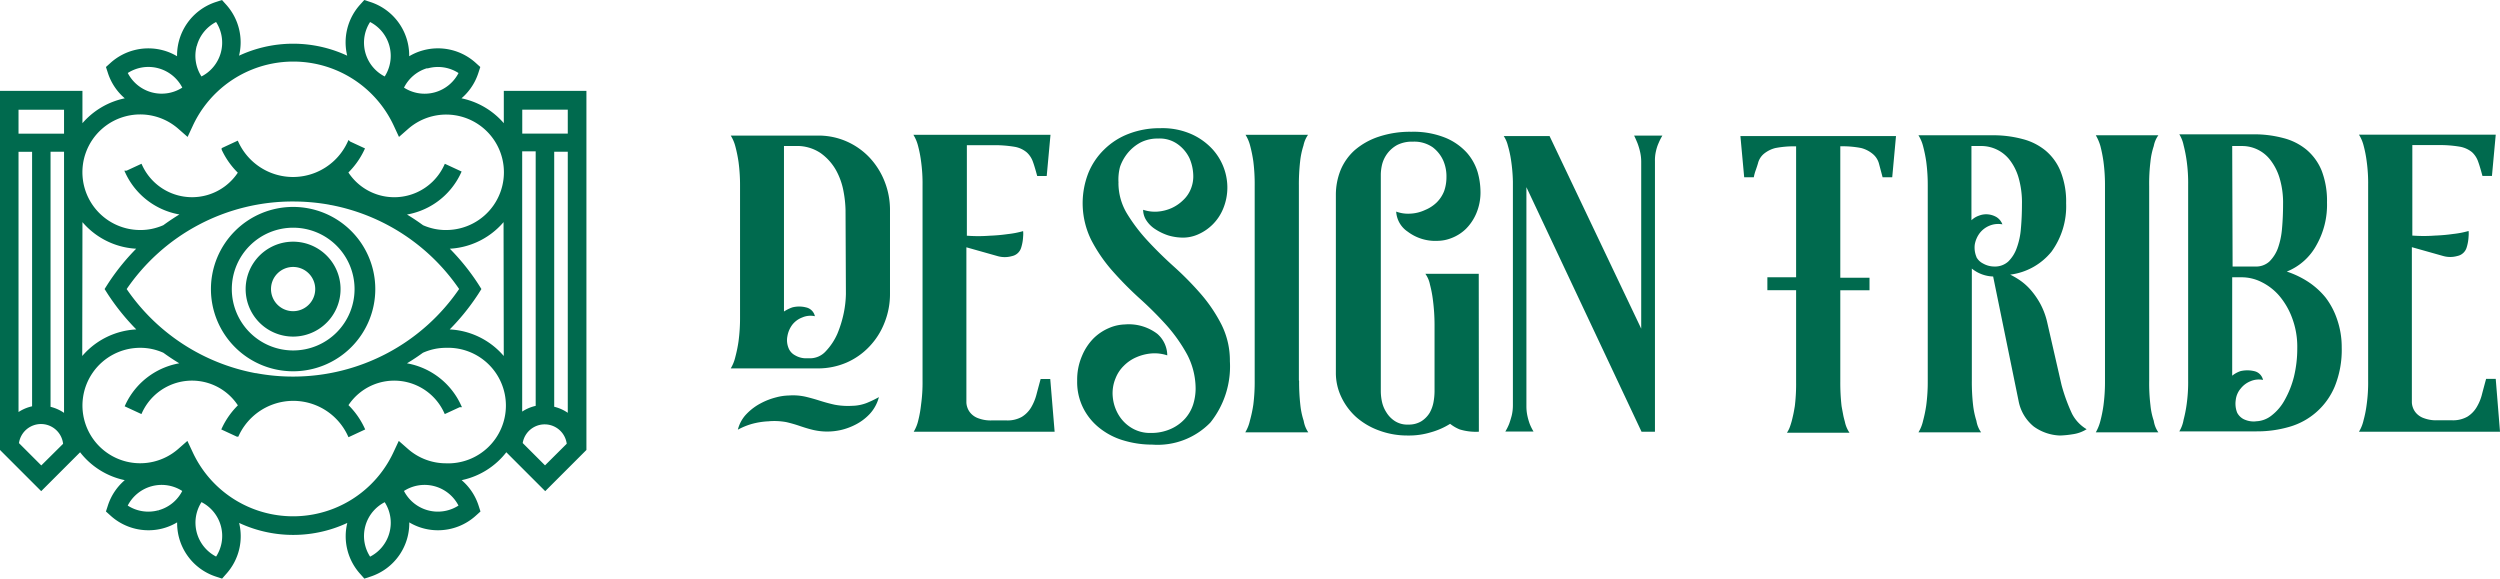<svg xmlns="http://www.w3.org/2000/svg" width="217.518" height="50.346" viewBox="0 0 217.518 50.346"><defs><style>.a,.b{fill:#006a4e;}.b{stroke:#006a4e;stroke-width:0.3px;}</style></defs><g transform="translate(-26.606 -12.667)"><g transform="translate(90.187 23.811)"><path class="a" d="M329.976,938.5a6.09,6.09,0,0,1,2.492.508,6.172,6.172,0,0,1,1.994,1.4,6.537,6.537,0,0,1,1.306,2.063,6.688,6.688,0,0,1,.478,2.532v7.257a6.678,6.678,0,0,1-.478,2.522,6.33,6.33,0,0,1-1.306,2.063,6.049,6.049,0,0,1-1.994,1.405,6.261,6.261,0,0,1-2.492.508H322.39a3.448,3.448,0,0,0,.4-1,11.47,11.47,0,0,0,.279-1.366,15.432,15.432,0,0,0,.13-2.113V942.926a15.492,15.492,0,0,0-.13-2.123,11.952,11.952,0,0,0-.279-1.365,3.369,3.369,0,0,0-.4-.937ZM325.7,963.36a6.6,6.6,0,0,0-1.475.229,6.042,6.042,0,0,0-1.216.5,2.991,2.991,0,0,1,.788-1.4,4.825,4.825,0,0,1,1.226-.907,5.919,5.919,0,0,1,1.326-.508,4.6,4.6,0,0,1,1.087-.159,4.986,4.986,0,0,1,1.435.1c.429.1.847.219,1.256.349s.837.249,1.286.349a6.266,6.266,0,0,0,1.545.1,3.708,3.708,0,0,0,1.266-.249,9.4,9.4,0,0,0,1.057-.508,3.419,3.419,0,0,1-.817,1.485,4.5,4.5,0,0,1-1.216.907,5.472,5.472,0,0,1-1.266.468,5.382,5.382,0,0,1-2.4,0c-.389-.09-.768-.209-1.156-.339a11.442,11.442,0,0,0-1.216-.349,5.834,5.834,0,0,0-1.525-.07ZM332.378,945a9.875,9.875,0,0,0-.17-1.615,6.05,6.05,0,0,0-.648-1.854,4.615,4.615,0,0,0-1.346-1.505,3.658,3.658,0,0,0-2.193-.618h-1v14.4a3.469,3.469,0,0,1,.728-.359,2.392,2.392,0,0,1,1.186,0,1,1,0,0,1,.777.768,1.815,1.815,0,0,0-1.106.11,1.993,1.993,0,0,0-.857.628,2.3,2.3,0,0,0-.429,1,1.814,1.814,0,0,0,.14,1.126,1.225,1.225,0,0,0,.528.538,1.873,1.873,0,0,0,1,.259h.289a1.844,1.844,0,0,0,1.386-.618,5.323,5.323,0,0,0,1-1.505,9.966,9.966,0,0,0,.568-1.854,9.11,9.11,0,0,0,.179-1.615Z" transform="translate(-322.391 -937.848)"/><path class="a" d="M350.621,964.267H338.36a3.321,3.321,0,0,0,.4-1,9.78,9.78,0,0,0,.239-1.346,14.04,14.04,0,0,0,.13-2.123V942.856a14.042,14.042,0,0,0-.13-2.123,10.285,10.285,0,0,0-.269-1.366,3.371,3.371,0,0,0-.4-.937h11.932l-.329,3.589h-.827c-.13-.478-.249-.9-.369-1.226a1.994,1.994,0,0,0-.548-.837,2.222,2.222,0,0,0-1.047-.479,10.555,10.555,0,0,0-1.924-.14h-2.233v7.875a13.287,13.287,0,0,0,1.994,0,14.93,14.93,0,0,0,1.565-.14,7.938,7.938,0,0,0,1.336-.259,2.349,2.349,0,0,1,0,.468,3.77,3.77,0,0,1-.179,1,1.057,1.057,0,0,1-.8.708,2.263,2.263,0,0,1-1.236,0l-2.721-.768v13.507a1.477,1.477,0,0,0,.09.449,1.447,1.447,0,0,0,.329.528,1.625,1.625,0,0,0,.668.409,2.99,2.99,0,0,0,1.126.169h1.266a2.542,2.542,0,0,0,1.346-.309,2.431,2.431,0,0,0,.817-.837,4.395,4.395,0,0,0,.468-1.156c.11-.419.229-.857.349-1.3h.837Z" transform="translate(-322.442 -937.848)"/><path class="a" d="M356.219,942.6a5.164,5.164,0,0,0,.728,2.661,14.856,14.856,0,0,0,1.794,2.372c.718.778,1.5,1.545,2.333,2.293a27.053,27.053,0,0,1,2.313,2.352,13.253,13.253,0,0,1,1.8,2.672,6.978,6.978,0,0,1,.728,3.18,7.815,7.815,0,0,1-1.695,5.333,6.4,6.4,0,0,1-5.064,1.924,8.613,8.613,0,0,1-2.442-.349,6.1,6.1,0,0,1-2.093-1.057,5.183,5.183,0,0,1-1.445-1.734,5.034,5.034,0,0,1-.548-2.412,5.2,5.2,0,0,1,.419-2.163,4.786,4.786,0,0,1,1-1.525,4.316,4.316,0,0,1,1.356-.907,3.707,3.707,0,0,1,1.366-.309,4.107,4.107,0,0,1,2.831.817,2.512,2.512,0,0,1,.867,1.874,3.492,3.492,0,0,0-1.366-.169,4.115,4.115,0,0,0-1.316.329,3.457,3.457,0,0,0-1.1.748,3.09,3.09,0,0,0-.718,1.087,3.368,3.368,0,0,0-.239,1.655,3.689,3.689,0,0,0,.508,1.535,3.29,3.29,0,0,0,1.126,1.126,3.071,3.071,0,0,0,1.645.439,4.187,4.187,0,0,0,1.764-.349,3.678,3.678,0,0,0,1.236-.887,3.442,3.442,0,0,0,.708-1.226,4.745,4.745,0,0,0,.219-1.356,6.45,6.45,0,0,0-.728-2.99A13.716,13.716,0,0,0,360.4,955a31.489,31.489,0,0,0-2.382-2.372,29.979,29.979,0,0,1-2.372-2.412,13.307,13.307,0,0,1-1.814-2.672,7.227,7.227,0,0,1-.239-5.771,5.982,5.982,0,0,1,1.386-2.063,6.132,6.132,0,0,1,2.133-1.366,7.445,7.445,0,0,1,2.741-.488,6.248,6.248,0,0,1,2.741.528,5.6,5.6,0,0,1,1.794,1.286,4.984,4.984,0,0,1,1.306,3.23,4.8,4.8,0,0,1-.379,1.994,4.146,4.146,0,0,1-2.193,2.213,3.26,3.26,0,0,1-1.236.269,4.533,4.533,0,0,1-1.326-.189,4.714,4.714,0,0,1-1.126-.538,2.571,2.571,0,0,1-.778-.758,1.7,1.7,0,0,1-.289-.937,3.21,3.21,0,0,0,1.266.159,3.7,3.7,0,0,0,1.216-.309,3.52,3.52,0,0,0,1-.688,2.682,2.682,0,0,0,.678-1,2.871,2.871,0,0,0,.2-1.216,3.988,3.988,0,0,0-.329-1.435,3.2,3.2,0,0,0-1-1.2,2.672,2.672,0,0,0-1.724-.508,3.241,3.241,0,0,0-1.525.339,3.718,3.718,0,0,0-1.106.9,3.9,3.9,0,0,0-.688,1.226,4.366,4.366,0,0,0-.13,1.385Z" transform="translate(-322.487 -937.846)"/><path class="a" d="M371.985,959.841a17.764,17.764,0,0,0,.11,2.123,6.561,6.561,0,0,0,.289,1.356,2.482,2.482,0,0,0,.4,1H367.3a3.319,3.319,0,0,0,.4-1,11.241,11.241,0,0,0,.3-1.4,15.684,15.684,0,0,0,.12-2.123V942.856a15.683,15.683,0,0,0-.12-2.123,11.959,11.959,0,0,0-.279-1.366,3.371,3.371,0,0,0-.4-.937h5.443a2.492,2.492,0,0,0-.4.937,6.83,6.83,0,0,0-.289,1.366,17.755,17.755,0,0,0-.11,2.123V959.8Z" transform="translate(-322.534 -937.848)"/><path class="a" d="M387.65,964.266a4.836,4.836,0,0,1-1.665-.2,3.428,3.428,0,0,1-.837-.488,6.346,6.346,0,0,1-1.675.738,6.468,6.468,0,0,1-1.994.279,7.048,7.048,0,0,1-2.522-.439,6.2,6.2,0,0,1-1.994-1.176,5.542,5.542,0,0,1-1.286-1.744,4.855,4.855,0,0,1-.469-2.123V943.652a5.771,5.771,0,0,1,.409-2.143,4.805,4.805,0,0,1,1.236-1.745,6.17,6.17,0,0,1,2.053-1.156,8.582,8.582,0,0,1,2.861-.439,7.426,7.426,0,0,1,2.99.528A5.184,5.184,0,0,1,386.613,940a4.546,4.546,0,0,1,.927,1.665,6.386,6.386,0,0,1,.249,1.625,4.664,4.664,0,0,1-.369,1.994,4.246,4.246,0,0,1-.9,1.336,3.679,3.679,0,0,1-1.206.778,3.393,3.393,0,0,1-1.226.259,3.987,3.987,0,0,1-2.632-.8,2.253,2.253,0,0,1-1-1.744,2.989,2.989,0,0,0,1.216.179,3.378,3.378,0,0,0,1.3-.319,3.19,3.19,0,0,0,1-.648,2.842,2.842,0,0,0,.658-1,3.66,3.66,0,0,0,.2-1.206,3.458,3.458,0,0,0-.269-1.426,2.991,2.991,0,0,0-.927-1.176,2.812,2.812,0,0,0-1.724-.488,2.859,2.859,0,0,0-1.366.289,2.682,2.682,0,0,0-1.306,1.665,3.987,3.987,0,0,0-.12.907v18.86a4.477,4.477,0,0,0,.1.9,2.781,2.781,0,0,0,.389.937,2.362,2.362,0,0,0,.728.748,1.993,1.993,0,0,0,1.176.309,2.093,2.093,0,0,0,1.136-.289,2.273,2.273,0,0,0,.718-.728,2.99,2.99,0,0,0,.339-.937,5.485,5.485,0,0,0,.09-.937v-5.811a17.016,17.016,0,0,0-.14-2.123,9.964,9.964,0,0,0-.259-1.356,2.423,2.423,0,0,0-.4-.937h4.645Z" transform="translate(-322.559 -937.847)"/><path class="a" d="M403.666,938.5a4.906,4.906,0,0,0-.329.648,3.582,3.582,0,0,0-.229.7,3.363,3.363,0,0,0-.09.867v23.555h-1.166l-10.018-21.282v19.049a3.869,3.869,0,0,0,.09.867,5.357,5.357,0,0,0,.2.688,4.492,4.492,0,0,0,.329.658H390a4.492,4.492,0,0,0,.329-.658c.07-.189.14-.419.219-.7a3.877,3.877,0,0,0,.11-.927V942.5a14.454,14.454,0,0,0-.169-1.914,9.14,9.14,0,0,0-.269-1.216,2.59,2.59,0,0,0-.359-.827h3.987l7.974,16.756V940.783a3.787,3.787,0,0,0-.11-.917,5.7,5.7,0,0,0-.219-.718c-.1-.239-.189-.449-.289-.648Z" transform="translate(-322.606 -937.848)"/><path class="a" d="M424.057,938.54l-.329,3.588h-.837l-.319-1.2a1.645,1.645,0,0,0-.548-.837,2.571,2.571,0,0,0-1-.508,8.548,8.548,0,0,0-1.814-.15V950.87h2.542v1.087h-2.542v7.974a18.009,18.009,0,0,0,.11,2.1c.05.289.1.538.14.758s.1.429.15.618a2.622,2.622,0,0,0,.4.947h-5.443a2.245,2.245,0,0,0,.239-.459c.06-.159.11-.319.159-.488s.1-.4.15-.618.09-.469.14-.758a16.054,16.054,0,0,0,.11-2.1v-7.975h-2.5v-1.126h2.5V939.437a8.548,8.548,0,0,0-1.814.15,2.572,2.572,0,0,0-1,.508,1.576,1.576,0,0,0-.508.837c-.05.169-.11.349-.179.548a3.577,3.577,0,0,0-.179.648h-.837l-.329-3.588Z" transform="translate(-322.672 -937.848)"/><path class="a" d="M438.51,960.2a15.438,15.438,0,0,0,.907,2.492,3.339,3.339,0,0,0,1.276,1.356,3.049,3.049,0,0,1-1.216.439,8.439,8.439,0,0,1-1.106.11,4.147,4.147,0,0,1-2.273-.778,3.768,3.768,0,0,1-1.326-2.233l-2.213-10.825a3.1,3.1,0,0,1-1.854-.688v9.769a17.777,17.777,0,0,0,.11,2.123,7.3,7.3,0,0,0,.289,1.356,2.333,2.333,0,0,0,.409,1H426.06a3.322,3.322,0,0,0,.4-1,11.252,11.252,0,0,0,.279-1.356,15.5,15.5,0,0,0,.13-2.123V942.9a15.5,15.5,0,0,0-.13-2.123,11.974,11.974,0,0,0-.279-1.366,3.368,3.368,0,0,0-.4-.937h6.429a9.8,9.8,0,0,1,2.632.329,5.173,5.173,0,0,1,1.994,1,4.586,4.586,0,0,1,1.316,1.824,7.1,7.1,0,0,1,.478,2.761,6.7,6.7,0,0,1-1.276,4.217,5.512,5.512,0,0,1-3.589,1.994,6.921,6.921,0,0,1,.867.508,5.106,5.106,0,0,1,.927.837,6.834,6.834,0,0,1,.837,1.216,6.5,6.5,0,0,1,.6,1.645ZM431.1,949.066a1.316,1.316,0,0,0,.568.558,1.993,1.993,0,0,0,1,.269,1.715,1.715,0,0,0,1.2-.429,3.042,3.042,0,0,0,.738-1.166,6.318,6.318,0,0,0,.369-1.724c.06-.668.09-1.366.09-2.083a7.807,7.807,0,0,0-.309-2.382,4.624,4.624,0,0,0-.817-1.565,3.14,3.14,0,0,0-2.392-1.136h-.877v6.459a1.786,1.786,0,0,1,.658-.4,1.7,1.7,0,0,1,.8-.11,1.794,1.794,0,0,1,.728.239,1.256,1.256,0,0,1,.508.628,1.994,1.994,0,0,0-1.106.11,2.064,2.064,0,0,0-.857.638,2.323,2.323,0,0,0-.439,1,2.113,2.113,0,0,0,.149,1.1Z" transform="translate(-322.722 -937.848)"/><path class="a" d="M446.185,959.842a15.893,15.893,0,0,0,.11,2.123,5.979,5.979,0,0,0,.289,1.356,2.333,2.333,0,0,0,.4,1H441.54a3.99,3.99,0,0,0,.4-1,11.542,11.542,0,0,0,.269-1.356,15.493,15.493,0,0,0,.13-2.123V942.9a15.5,15.5,0,0,0-.13-2.123,12.217,12.217,0,0,0-.269-1.366,4.1,4.1,0,0,0-.4-.937h5.443a2.343,2.343,0,0,0-.4.937,6.2,6.2,0,0,0-.289,1.366,15.887,15.887,0,0,0-.11,2.123Z" transform="translate(-322.771 -937.848)"/><path class="a" d="M458.18,950.332a7.974,7.974,0,0,1,1.854.887,6.677,6.677,0,0,1,1.525,1.376,6.587,6.587,0,0,1,1,1.9,7.356,7.356,0,0,1,.4,2.442,8.473,8.473,0,0,1-.6,3.379,6.081,6.081,0,0,1-3.937,3.519,9.966,9.966,0,0,1-2.871.4H448.83a2.879,2.879,0,0,0,.369-1,11.548,11.548,0,0,0,.269-1.356,14.049,14.049,0,0,0,.13-2.123V942.816a14.042,14.042,0,0,0-.13-2.123,12.225,12.225,0,0,0-.269-1.366,2.9,2.9,0,0,0-.369-.937h6.429a9.8,9.8,0,0,1,2.632.329,5.173,5.173,0,0,1,1.994,1,4.705,4.705,0,0,1,1.326,1.824,7.3,7.3,0,0,1,.468,2.761,7.1,7.1,0,0,1-.907,3.708A5.084,5.084,0,0,1,458.18,950.332Zm-4.715-.439h1.994a1.715,1.715,0,0,0,1.2-.429,3.178,3.178,0,0,0,.748-1.166,6.725,6.725,0,0,0,.359-1.724c.06-.668.09-1.366.09-2.083a7.466,7.466,0,0,0-.329-2.382,4.836,4.836,0,0,0-.837-1.565,3.1,3.1,0,0,0-2.392-1.136h-.867Zm1.994,13.467a2.292,2.292,0,0,0,1.4-.508,4.3,4.3,0,0,0,1.156-1.376,8.153,8.153,0,0,0,.788-1.994,10.418,10.418,0,0,0,.289-2.492,7.108,7.108,0,0,0-.459-2.651,6.4,6.4,0,0,0-1.136-1.934,4.906,4.906,0,0,0-1.545-1.176,3.837,3.837,0,0,0-1.655-.4h-.867v8.563a2.292,2.292,0,0,1,.728-.4,2.6,2.6,0,0,1,1.176,0,1,1,0,0,1,.778.768,1.825,1.825,0,0,0-1.086.11,2.054,2.054,0,0,0-.847.628,1.844,1.844,0,0,0-.439,1,2.153,2.153,0,0,0,.12,1.107,1.316,1.316,0,0,0,.548.558,1.994,1.994,0,0,0,1.1.2Z" transform="translate(-322.794 -937.847)"/><path class="a" d="M476.781,964.267H464.51a3.322,3.322,0,0,0,.4-1,9.778,9.778,0,0,0,.269-1.356,14.042,14.042,0,0,0,.13-2.123V942.846a14.049,14.049,0,0,0-.13-2.123,10.3,10.3,0,0,0-.269-1.366,3.369,3.369,0,0,0-.4-.937h11.9l-.329,3.589h-.827c-.13-.478-.249-.9-.369-1.226a1.994,1.994,0,0,0-.538-.837,2.312,2.312,0,0,0-1.057-.478,10.485,10.485,0,0,0-1.924-.14h-2.213V947.2a13.3,13.3,0,0,0,1.994,0,14.915,14.915,0,0,0,1.565-.14,7.937,7.937,0,0,0,1.336-.259,2.344,2.344,0,0,1,0,.468,3.767,3.767,0,0,1-.179,1,1.057,1.057,0,0,1-.8.708,2.262,2.262,0,0,1-1.236,0l-2.721-.768v13.507a1.476,1.476,0,0,0,.09.449,1.445,1.445,0,0,0,.329.528,1.626,1.626,0,0,0,.668.409,2.993,2.993,0,0,0,1.126.169h1.266a2.542,2.542,0,0,0,1.346-.309,2.432,2.432,0,0,0,.817-.837,4.087,4.087,0,0,0,.469-1.156c.11-.419.229-.857.349-1.3h.837Z" transform="translate(-322.844 -937.848)"/></g><g transform="translate(26.756 12.84)"><path class="b" d="M402.835,229.993v3.086a6.49,6.49,0,0,0-4.185-2.5,4.722,4.722,0,0,0,1.686-2.367l.131-.4-.312-.281a4.753,4.753,0,0,0-4.441-1.074,4.627,4.627,0,0,0-1.424.656,4.741,4.741,0,0,0-3.3-4.872l-.4-.131-.281.312a4.753,4.753,0,0,0-1.074,4.441.819.819,0,0,0,.063.2,10.993,10.993,0,0,0-9.888,0c0-.069.05-.131.063-.2a4.753,4.753,0,0,0-1.074-4.441l-.281-.312-.4.131a4.741,4.741,0,0,0-3.3,4.872,4.629,4.629,0,0,0-1.424-.656,4.772,4.772,0,0,0-4.441,1.074l-.312.281.131.4a4.722,4.722,0,0,0,1.686,2.367,6.5,6.5,0,0,0-4.185,2.5v-3.086H359v31.03l3.435,3.435,3.4-3.4a6.49,6.49,0,0,0,4.222,2.567,4.722,4.722,0,0,0-1.686,2.367l-.131.4.312.281a4.753,4.753,0,0,0,3.2,1.249,4.674,4.674,0,0,0,1.249-.162,4.778,4.778,0,0,0,1.424-.656,4.741,4.741,0,0,0,3.3,4.872l.4.131.281-.319a4.741,4.741,0,0,0,1.074-4.435.819.819,0,0,0-.062-.2,10.993,10.993,0,0,0,9.887,0,.819.819,0,0,1-.062.2,4.741,4.741,0,0,0,1.074,4.435l.281.319.4-.131a4.741,4.741,0,0,0,3.3-4.872,4.627,4.627,0,0,0,1.424.656,4.686,4.686,0,0,0,1.249.162,4.747,4.747,0,0,0,3.2-1.249l.312-.281-.131-.406a4.728,4.728,0,0,0-1.686-2.361,6.49,6.49,0,0,0,4.222-2.567l3.4,3.4,3.435-3.435v-31.03Zm-42.523,5h1.48v22.417a3.4,3.4,0,0,0-1.48.668Zm2.13,27.651-2.1-2.1a2.086,2.086,0,0,1,4.154.062Zm2.13-4.485a3.411,3.411,0,0,0-1.474-.706V234.989h1.474Zm0-24.441h-4.26v-2.386h4.26Zm31.48-5.984a3.448,3.448,0,0,1,2.886.506,3.467,3.467,0,0,1-5.128,1.374,3.448,3.448,0,0,1,2.242-1.911ZM391,223.659a3.467,3.467,0,0,1,1.374,5.122A3.454,3.454,0,0,1,391,223.659ZM375.827,225.9a3.454,3.454,0,0,1,1.874-2.242,3.454,3.454,0,0,1-1.374,5.122,3.46,3.46,0,0,1-.5-2.911Zm-6.052,2.336a3.467,3.467,0,0,1,5.128,1.374,3.467,3.467,0,0,1-5.128-1.374Zm-3.9,12.6a6.471,6.471,0,0,0,5.178,2.6h0a19.223,19.223,0,0,0-2.7,3.292l-.225.356.225.356a19.652,19.652,0,0,0,2.711,3.3h-.031a6.471,6.471,0,0,0-5.178,2.6Zm18.482-1.518a17.838,17.838,0,0,1,3.173.281.993.993,0,0,0,.187.037,17.651,17.651,0,0,1,11.262,7.445,17.651,17.651,0,0,1-14.641,7.77,17.37,17.37,0,0,1-3.236-.3h-.05a17.651,17.651,0,0,1-11.362-7.464,17.651,17.651,0,0,1,14.672-7.77Zm-11.7,27.164a3.448,3.448,0,0,1-2.886-.506,3.467,3.467,0,0,1,5.128-1.374,3.435,3.435,0,0,1-2.236,1.88Zm5.047,4.072a3.467,3.467,0,0,1-1.374-5.122,3.454,3.454,0,0,1,1.374,5.122Zm15.178-2.242A3.454,3.454,0,0,1,391,270.561a3.454,3.454,0,0,1,1.374-5.122,3.454,3.454,0,0,1,.506,2.879Zm6.052-2.336a3.467,3.467,0,0,1-5.128-1.374,3.467,3.467,0,0,1,5.128,1.374Zm-1.28-3.579a5.159,5.159,0,0,1-3.4-1.28l-.656-.575-.368.787a9.781,9.781,0,0,1-17.758,0l-.369-.787-.656.575a5.172,5.172,0,1,1-3.4-9.069,4.994,4.994,0,0,1,1.012.1,5.2,5.2,0,0,1,1.081.35,19.157,19.157,0,0,0,1.755,1.137,6.246,6.246,0,0,0-5,3.579l1.187.55a4.928,4.928,0,0,1,8.657-.537,6.7,6.7,0,0,0-1.437,2l1.187.55a5.378,5.378,0,0,1,9.756,0l1.181-.55a6.708,6.708,0,0,0-1.449-2.018,4.928,4.928,0,0,1,8.645.556l1.187-.55a6.246,6.246,0,0,0-5-3.579,18.014,18.014,0,0,0,1.761-1.137,5.2,5.2,0,0,1,1.081-.35,5,5,0,0,1,1.012-.1,5.178,5.178,0,1,1,0,10.35Zm5.178-9.057a6.471,6.471,0,0,0-5.178-2.6h-.031a19.365,19.365,0,0,0,2.711-3.3l.225-.356-.225-.356a19.225,19.225,0,0,0-2.7-3.292h0a6.471,6.471,0,0,0,5.178-2.6ZM397.651,242.1a5,5,0,0,1-1.012-.1,5.32,5.32,0,0,1-1.056-.337,18.214,18.214,0,0,0-1.768-1.149,6.246,6.246,0,0,0,5-3.579l-1.187-.55a4.928,4.928,0,0,1-8.657.537,6.77,6.77,0,0,0,1.437-2l-1.187-.55a5.378,5.378,0,0,1-9.756,0l-1.181.55a6.708,6.708,0,0,0,1.449,2.017,4.928,4.928,0,0,1-8.645-.556l-1.187.55a6.246,6.246,0,0,0,5,3.573,20.445,20.445,0,0,0-1.768,1.156,5.32,5.32,0,0,1-1.056.337,5,5,0,0,1-1.012.1,5.178,5.178,0,1,1,3.4-9.069l.656.575.369-.793a9.788,9.788,0,0,1,17.758,0l.368.793.656-.575a5.172,5.172,0,1,1,3.4,9.069Zm6.483-7.145h1.474v22.417a3.38,3.38,0,0,0-1.474.668Zm2.136,27.683-2.1-2.1a2.086,2.086,0,0,1,4.147.062Zm2.13-4.485a3.4,3.4,0,0,0-1.48-.706V234.989h1.48Zm0-24.441h-4.26v-2.386h4.26Z" transform="translate(-359 -222.109)"/><path class="b" d="M395.386,264.894a7,7,0,1,0-7-7A7,7,0,0,0,395.386,264.894Zm0-12.492a5.49,5.49,0,1,1-5.484,5.49,5.49,5.49,0,0,1,5.484-5.49Z" transform="translate(-370.033 -232.913)"/><path class="b" d="M397.205,263.69a3.979,3.979,0,1,0-2.82-1.165A3.985,3.985,0,0,0,397.205,263.69Zm0-6.059a2.074,2.074,0,1,1-1.47.605A2.074,2.074,0,0,1,397.205,257.631Z" transform="translate(-371.846 -234.727)"/></g></g></svg>